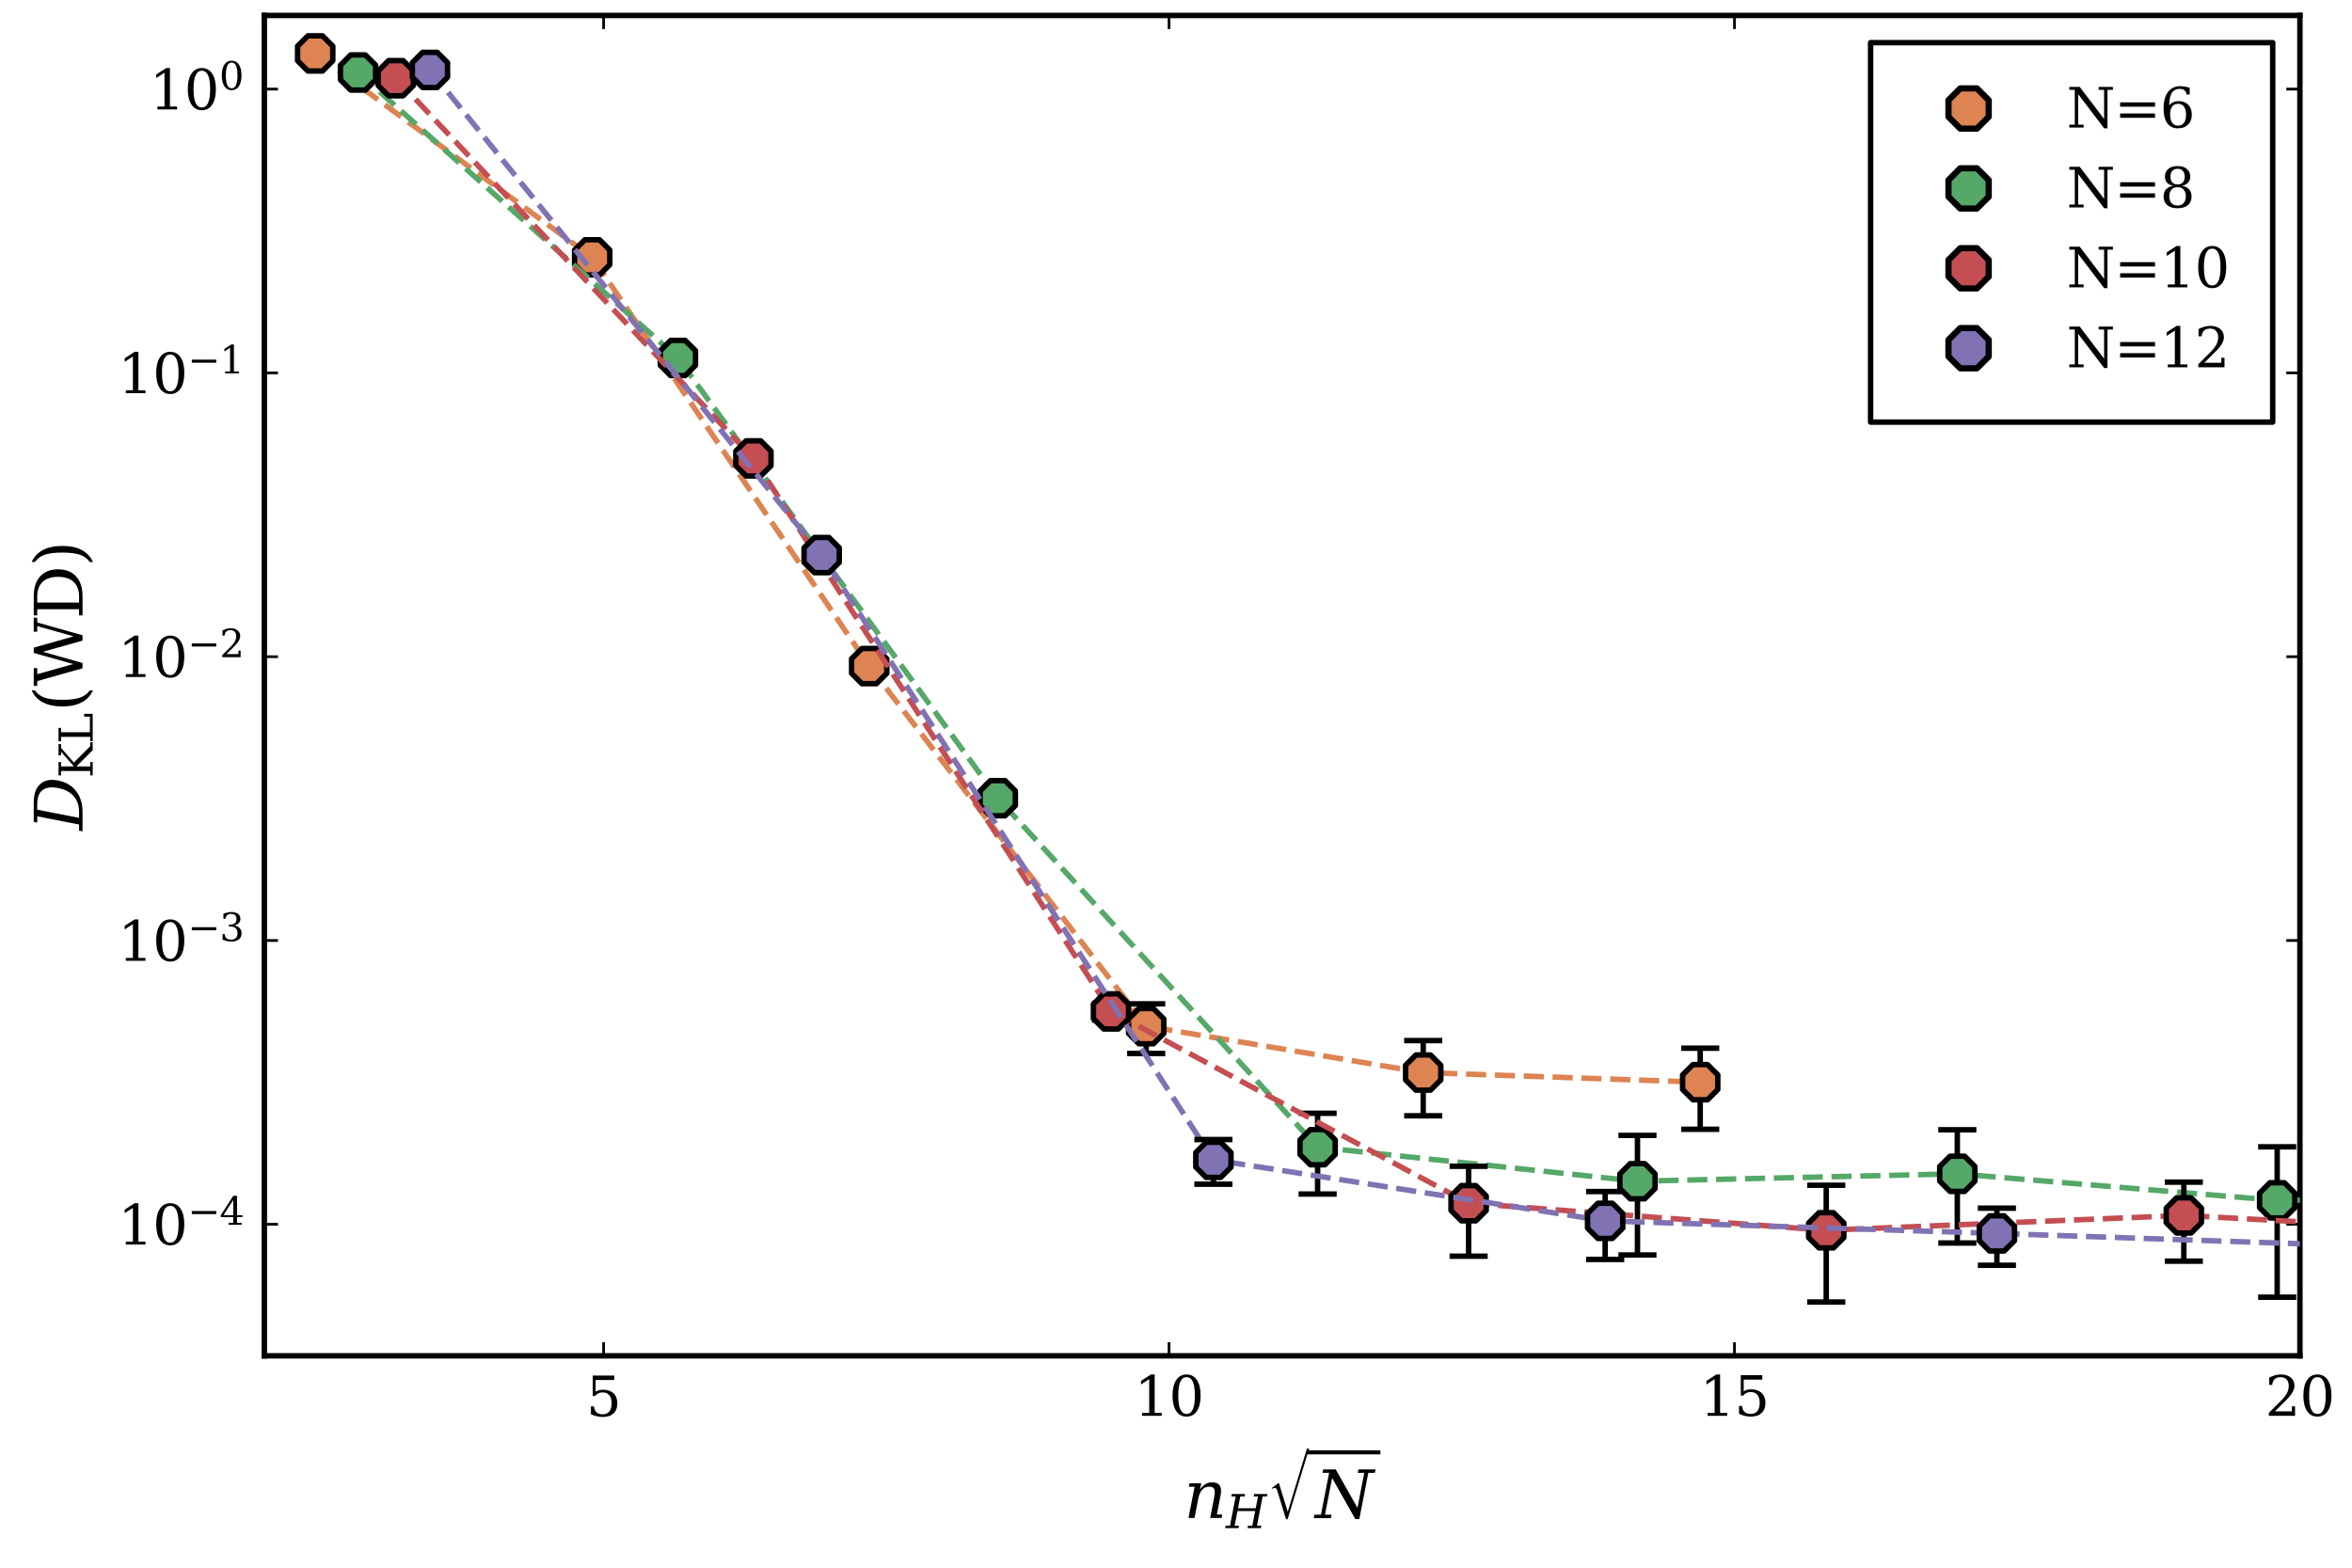 <?xml version="1.0" encoding="utf-8" standalone="no"?>
<!DOCTYPE svg PUBLIC "-//W3C//DTD SVG 1.1//EN"
  "http://www.w3.org/Graphics/SVG/1.1/DTD/svg11.dtd">
<svg xmlns:xlink="http://www.w3.org/1999/xlink" width="432pt" height="288pt" viewBox="0 0 432 288" xmlns="http://www.w3.org/2000/svg" version="1.1">
 <defs>
  <style type="text/css">*{stroke-linejoin: round; stroke-linecap: butt}</style>
 </defs>
 <g id="figure_1">
  <g id="patch_1">
   <path d="M 0 288 
L 432 288 
L 432 0 
L 0 0 
z
" style="fill: #ffffff"/>
  </g>
  <g id="axes_1">
   <g id="patch_2">
    <path d="M 48.555 249.081 
L 422.432 249.081 
L 422.432 2.835 
L 48.555 2.835 
z
" style="fill: #ffffff"/>
   </g>
   <g id="line2d_1">
    <path d="M 57.891 9.817 
L 108.769 47.278 
L 159.648 122.365 
L 210.526 188.517 
L 261.404 197.041 
L 312.283 198.807 
" clip-path="url(#p090e26572b)" style="fill: none; stroke-dasharray: 3.7,1.6; stroke-dashoffset: 0; stroke: #dd8452"/>
   </g>
   <g id="matplotlib.axis_1">
    <g id="xtick_1">
     <g id="line2d_2">
      <defs>
       <path id="md52528c9bd" d="M 0 0 
L 0 -2.5 
" style="stroke: #000000; stroke-width: 0.5"/>
      </defs>
      <g>
       <use xlink:href="#md52528c9bd" x="110.868" y="249.081" style="stroke: #000000; stroke-width: 0.5"/>
      </g>
     </g>
     <g id="line2d_3">
      <defs>
       <path id="mc3a4514adc" d="M 0 0 
L 0 2.5 
" style="stroke: #000000; stroke-width: 0.5"/>
      </defs>
      <g>
       <use xlink:href="#mc3a4514adc" x="110.868" y="2.835" style="stroke: #000000; stroke-width: 0.5"/>
      </g>
     </g>
     <g id="text_1">
      <!-- $5$ -->
      <g transform="translate(107.668 260.18) scale(0.1 -0.1)">
       <defs>
        <path id="DejaVuSerif-35" d="M 3219 4666 
L 3219 4153 
L 1081 4153 
L 1081 2816 
Q 1244 2928 1461 2984 
Q 1678 3041 1947 3041 
Q 2703 3041 3140 2622 
Q 3578 2203 3578 1478 
Q 3578 738 3136 323 
Q 2694 -91 1894 -91 
Q 1572 -91 1234 -12 
Q 897 66 544 225 
L 544 1131 
L 897 1131 
Q 925 688 1179 453 
Q 1434 219 1894 219 
Q 2388 219 2653 544 
Q 2919 869 2919 1478 
Q 2919 2084 2655 2407 
Q 2391 2731 1894 2731 
Q 1613 2731 1398 2631 
Q 1184 2531 1019 2322 
L 750 2322 
L 750 4666 
L 3219 4666 
z
" transform="scale(0.016)"/>
       </defs>
       <use xlink:href="#DejaVuSerif-35" transform="translate(0 0.094)"/>
      </g>
     </g>
    </g>
    <g id="xtick_2">
     <g id="line2d_4">
      <g>
       <use xlink:href="#md52528c9bd" x="214.723" y="249.081" style="stroke: #000000; stroke-width: 0.5"/>
      </g>
     </g>
     <g id="line2d_5">
      <g>
       <use xlink:href="#mc3a4514adc" x="214.723" y="2.835" style="stroke: #000000; stroke-width: 0.5"/>
      </g>
     </g>
     <g id="text_2">
      <!-- $10$ -->
      <g transform="translate(208.323 260.18) scale(0.1 -0.1)">
       <defs>
        <path id="DejaVuSerif-31" d="M 909 0 
L 909 331 
L 1722 331 
L 1722 4213 
L 781 3603 
L 781 4013 
L 1919 4750 
L 2350 4750 
L 2350 331 
L 3163 331 
L 3163 0 
L 909 0 
z
" transform="scale(0.016)"/>
        <path id="DejaVuSerif-30" d="M 2034 219 
Q 2513 219 2750 744 
Q 2988 1269 2988 2328 
Q 2988 3391 2750 3916 
Q 2513 4441 2034 4441 
Q 1556 4441 1318 3916 
Q 1081 3391 1081 2328 
Q 1081 1269 1318 744 
Q 1556 219 2034 219 
z
M 2034 -91 
Q 1275 -91 848 546 
Q 422 1184 422 2328 
Q 422 3475 848 4112 
Q 1275 4750 2034 4750 
Q 2797 4750 3222 4112 
Q 3647 3475 3647 2328 
Q 3647 1184 3222 546 
Q 2797 -91 2034 -91 
z
" transform="scale(0.016)"/>
       </defs>
       <use xlink:href="#DejaVuSerif-31" transform="translate(0 0.781)"/>
       <use xlink:href="#DejaVuSerif-30" transform="translate(63.623 0.781)"/>
      </g>
     </g>
    </g>
    <g id="xtick_3">
     <g id="line2d_6">
      <g>
       <use xlink:href="#md52528c9bd" x="318.577" y="249.081" style="stroke: #000000; stroke-width: 0.5"/>
      </g>
     </g>
     <g id="line2d_7">
      <g>
       <use xlink:href="#mc3a4514adc" x="318.577" y="2.835" style="stroke: #000000; stroke-width: 0.5"/>
      </g>
     </g>
     <g id="text_3">
      <!-- $15$ -->
      <g transform="translate(312.177 260.18) scale(0.1 -0.1)">
       <use xlink:href="#DejaVuSerif-31" transform="translate(0 0.781)"/>
       <use xlink:href="#DejaVuSerif-35" transform="translate(63.623 0.781)"/>
      </g>
     </g>
    </g>
    <g id="xtick_4">
     <g id="line2d_8">
      <g>
       <use xlink:href="#md52528c9bd" x="422.432" y="249.081" style="stroke: #000000; stroke-width: 0.5"/>
      </g>
     </g>
     <g id="line2d_9">
      <g>
       <use xlink:href="#mc3a4514adc" x="422.432" y="2.835" style="stroke: #000000; stroke-width: 0.5"/>
      </g>
     </g>
     <g id="text_4">
      <!-- $20$ -->
      <g transform="translate(416.032 260.18) scale(0.1 -0.1)">
       <defs>
        <path id="DejaVuSerif-32" d="M 819 3553 
L 469 3553 
L 469 4384 
Q 803 4563 1142 4656 
Q 1481 4750 1806 4750 
Q 2534 4750 2956 4397 
Q 3378 4044 3378 3438 
Q 3378 2753 2422 1800 
Q 2347 1728 2309 1691 
L 1131 513 
L 3078 513 
L 3078 1088 
L 3444 1088 
L 3444 0 
L 434 0 
L 434 341 
L 1850 1753 
Q 2319 2222 2519 2614 
Q 2719 3006 2719 3438 
Q 2719 3909 2473 4175 
Q 2228 4441 1797 4441 
Q 1350 4441 1106 4219 
Q 863 3997 819 3553 
z
" transform="scale(0.016)"/>
       </defs>
       <use xlink:href="#DejaVuSerif-32" transform="translate(0 0.781)"/>
       <use xlink:href="#DejaVuSerif-30" transform="translate(63.623 0.781)"/>
      </g>
     </g>
    </g>
    <g id="text_5">
     <!-- $n_H \sqrt{N}$ -->
     <g transform="translate(217.434 278.884) scale(0.12 -0.12)">
      <defs>
       <path id="DejaVuSerif-Italic-6e" d="M 450 0 
L 1031 2988 
L 481 2988 
L 544 3322 
L 1669 3322 
L 1556 2731 
Q 1781 3069 2068 3241 
Q 2356 3413 2694 3413 
Q 3244 3413 3444 3097 
Q 3563 2906 3563 2588 
Q 3563 2378 3509 2113 
L 3163 331 
L 3675 331 
L 3613 0 
L 2522 0 
L 2897 1931 
Q 2959 2253 2959 2469 
Q 2959 2659 2909 2769 
Q 2803 2994 2425 2994 
Q 2025 2994 1759 2701 
Q 1494 2409 1384 1850 
L 1025 0 
L 450 0 
z
" transform="scale(0.016)"/>
       <path id="DejaVuSerif-Italic-48" d="M -97 0 
L -34 331 
L 559 331 
L 1338 4331 
L 744 4331 
L 809 4666 
L 2631 4666 
L 2566 4331 
L 1972 4331 
L 1659 2719 
L 4078 2719 
L 4391 4331 
L 3797 4331 
L 3863 4666 
L 5684 4666 
L 5619 4331 
L 5025 4331 
L 4247 331 
L 4841 331 
L 4778 0 
L 2956 0 
L 3019 331 
L 3616 331 
L 4003 2338 
L 1584 2338 
L 1194 331 
L 1788 331 
L 1725 0 
L -97 0 
z
" transform="scale(0.016)"/>
       <path id="STIXSizeOneSym-Regular-221a" d="M 6970 9933 
L 3373 -1888 
L 3104 -1888 
L 1626 2918 
Q 1555 3149 1465 3251 
Q 1376 3354 1229 3354 
Q 1011 3354 794 3181 
L 717 3309 
L 1766 4115 
L 1926 4115 
L 3379 -602 
L 3405 -602 
L 6605 9933 
L 6970 9933 
z
" transform="scale(0.016)"/>
       <path id="DejaVuSerif-Italic-4e" d="M -128 0 
L -66 331 
L 563 331 
L 1341 4331 
L 713 4331 
L 778 4666 
L 1975 4666 
L 4056 984 
L 4706 4331 
L 4081 4331 
L 4147 4666 
L 5784 4666 
L 5719 4331 
L 5091 4331 
L 4231 -91 
L 3853 -91 
L 1631 3841 
L 947 331 
L 1575 331 
L 1513 0 
L -128 0 
z
" transform="scale(0.016)"/>
      </defs>
      <use xlink:href="#DejaVuSerif-Italic-6e" transform="translate(0 0.141)"/>
      <use xlink:href="#DejaVuSerif-Italic-48" transform="translate(64.404 -15.431) scale(0.7)"/>
      <use xlink:href="#STIXSizeOneSym-Regular-221a" transform="translate(128.045 15.531) scale(0.572)"/>
      <use xlink:href="#DejaVuSerif-Italic-4e" transform="translate(200.926 -0.156)"/>
      <path d="M 188.426 97.5 
L 188.426 103.75 
L 300.926 103.75 
L 300.926 97.5 
L 188.426 97.5 
z
"/>
     </g>
    </g>
   </g>
   <g id="matplotlib.axis_2">
    <g id="ytick_1">
     <g id="line2d_10">
      <defs>
       <path id="m52afc3d571" d="M 0 0 
L 2.5 0 
" style="stroke: #000000; stroke-width: 0.5"/>
      </defs>
      <g>
       <use xlink:href="#m52afc3d571" x="48.555" y="224.91" style="stroke: #000000; stroke-width: 0.5"/>
      </g>
     </g>
     <g id="line2d_11">
      <defs>
       <path id="m17c7616ea0" d="M 0 0 
L -2.5 0 
" style="stroke: #000000; stroke-width: 0.5"/>
      </defs>
      <g>
       <use xlink:href="#m17c7616ea0" x="422.432" y="224.91" style="stroke: #000000; stroke-width: 0.5"/>
      </g>
     </g>
     <g id="text_6">
      <!-- $10^{-4}$ -->
      <g transform="translate(21.655 228.71) scale(0.1 -0.1)">
       <defs>
        <path id="DejaVuSerif-2212" d="M 678 2259 
L 4684 2259 
L 4684 1753 
L 678 1753 
L 678 2259 
z
" transform="scale(0.016)"/>
        <path id="DejaVuSerif-34" d="M 2234 1581 
L 2234 4063 
L 641 1581 
L 2234 1581 
z
M 3609 0 
L 1484 0 
L 1484 331 
L 2234 331 
L 2234 1247 
L 197 1247 
L 197 1588 
L 2241 4750 
L 2859 4750 
L 2859 1581 
L 3750 1581 
L 3750 1247 
L 2859 1247 
L 2859 331 
L 3609 331 
L 3609 0 
z
" transform="scale(0.016)"/>
       </defs>
       <use xlink:href="#DejaVuSerif-31" transform="translate(0 0.713)"/>
       <use xlink:href="#DejaVuSerif-30" transform="translate(63.623 0.713)"/>
       <use xlink:href="#DejaVuSerif-2212" transform="translate(128.154 37.047) scale(0.7)"/>
       <use xlink:href="#DejaVuSerif-34" transform="translate(186.807 37.047) scale(0.7)"/>
      </g>
     </g>
    </g>
    <g id="ytick_2">
     <g id="line2d_12">
      <g>
       <use xlink:href="#m52afc3d571" x="48.555" y="172.775" style="stroke: #000000; stroke-width: 0.5"/>
      </g>
     </g>
     <g id="line2d_13">
      <g>
       <use xlink:href="#m17c7616ea0" x="422.432" y="172.775" style="stroke: #000000; stroke-width: 0.5"/>
      </g>
     </g>
     <g id="text_7">
      <!-- $10^{-3}$ -->
      <g transform="translate(21.655 176.575) scale(0.1 -0.1)">
       <defs>
        <path id="DejaVuSerif-33" d="M 622 4469 
Q 988 4606 1323 4678 
Q 1659 4750 1953 4750 
Q 2638 4750 3022 4454 
Q 3406 4159 3406 3634 
Q 3406 3213 3140 2930 
Q 2875 2647 2388 2547 
Q 2963 2466 3280 2130 
Q 3597 1794 3597 1259 
Q 3597 606 3158 257 
Q 2719 -91 1894 -91 
Q 1528 -91 1179 -12 
Q 831 66 488 225 
L 488 1131 
L 838 1131 
Q 869 681 1141 450 
Q 1413 219 1906 219 
Q 2384 219 2661 495 
Q 2938 772 2938 1253 
Q 2938 1803 2653 2086 
Q 2369 2369 1819 2369 
L 1522 2369 
L 1522 2688 
L 1678 2688 
Q 2225 2688 2498 2914 
Q 2772 3141 2772 3597 
Q 2772 4006 2547 4223 
Q 2322 4441 1900 4441 
Q 1478 4441 1245 4241 
Q 1013 4041 972 3647 
L 622 3647 
L 622 4469 
z
" transform="scale(0.016)"/>
       </defs>
       <use xlink:href="#DejaVuSerif-31" transform="translate(0 0.713)"/>
       <use xlink:href="#DejaVuSerif-30" transform="translate(63.623 0.713)"/>
       <use xlink:href="#DejaVuSerif-2212" transform="translate(128.154 37.047) scale(0.7)"/>
       <use xlink:href="#DejaVuSerif-33" transform="translate(186.807 37.047) scale(0.7)"/>
      </g>
     </g>
    </g>
    <g id="ytick_3">
     <g id="line2d_14">
      <g>
       <use xlink:href="#m52afc3d571" x="48.555" y="120.641" style="stroke: #000000; stroke-width: 0.5"/>
      </g>
     </g>
     <g id="line2d_15">
      <g>
       <use xlink:href="#m17c7616ea0" x="422.432" y="120.641" style="stroke: #000000; stroke-width: 0.5"/>
      </g>
     </g>
     <g id="text_8">
      <!-- $10^{-2}$ -->
      <g transform="translate(21.655 124.44) scale(0.1 -0.1)">
       <use xlink:href="#DejaVuSerif-31" transform="translate(0 0.713)"/>
       <use xlink:href="#DejaVuSerif-30" transform="translate(63.623 0.713)"/>
       <use xlink:href="#DejaVuSerif-2212" transform="translate(128.154 37.047) scale(0.7)"/>
       <use xlink:href="#DejaVuSerif-32" transform="translate(186.807 37.047) scale(0.7)"/>
      </g>
     </g>
    </g>
    <g id="ytick_4">
     <g id="line2d_16">
      <g>
       <use xlink:href="#m52afc3d571" x="48.555" y="68.506" style="stroke: #000000; stroke-width: 0.5"/>
      </g>
     </g>
     <g id="line2d_17">
      <g>
       <use xlink:href="#m17c7616ea0" x="422.432" y="68.506" style="stroke: #000000; stroke-width: 0.5"/>
      </g>
     </g>
     <g id="text_9">
      <!-- $10^{-1}$ -->
      <g transform="translate(21.655 72.305) scale(0.1 -0.1)">
       <use xlink:href="#DejaVuSerif-31" transform="translate(0 0.713)"/>
       <use xlink:href="#DejaVuSerif-30" transform="translate(63.623 0.713)"/>
       <use xlink:href="#DejaVuSerif-2212" transform="translate(128.154 37.047) scale(0.7)"/>
       <use xlink:href="#DejaVuSerif-31" transform="translate(186.807 37.047) scale(0.7)"/>
      </g>
     </g>
    </g>
    <g id="ytick_5">
     <g id="line2d_18">
      <g>
       <use xlink:href="#m52afc3d571" x="48.555" y="16.371" style="stroke: #000000; stroke-width: 0.5"/>
      </g>
     </g>
     <g id="line2d_19">
      <g>
       <use xlink:href="#m17c7616ea0" x="422.432" y="16.371" style="stroke: #000000; stroke-width: 0.5"/>
      </g>
     </g>
     <g id="text_10">
      <!-- $10^{0}$ -->
      <g transform="translate(27.455 20.17) scale(0.1 -0.1)">
       <use xlink:href="#DejaVuSerif-31" transform="translate(0 0.713)"/>
       <use xlink:href="#DejaVuSerif-30" transform="translate(63.623 0.713)"/>
       <use xlink:href="#DejaVuSerif-30" transform="translate(128.154 37.047) scale(0.7)"/>
      </g>
     </g>
    </g>
    <g id="text_11">
     <!-- $D_{\text{KL}}(\text{WD})$ -->
     <g transform="translate(15.159 152.538) rotate(-90) scale(0.12 -0.12)">
      <defs>
       <path id="DejaVuSerif-Italic-44" d="M 1194 331 
L 1775 331 
Q 2684 331 3271 850 
Q 3859 1369 4048 2337 
Q 4238 3306 3852 3818 
Q 3466 4331 2553 4331 
L 1972 4331 
L 1194 331 
z
M -97 0 
L -34 331 
L 559 331 
L 1338 4331 
L 744 4331 
L 809 4666 
L 2666 4666 
Q 3872 4666 4426 4050 
Q 4981 3434 4766 2338 
Q 4553 1238 3758 619 
Q 2963 0 1759 0 
L -97 0 
z
" transform="scale(0.016)"/>
       <path id="DejaVuSerif-4b" d="M 353 0 
L 353 331 
L 947 331 
L 947 4331 
L 353 4331 
L 353 4666 
L 2175 4666 
L 2175 4331 
L 1581 4331 
L 1581 2566 
L 3591 4331 
L 3084 4331 
L 3084 4666 
L 4634 4666 
L 4634 4331 
L 4109 4331 
L 2106 2572 
L 4347 331 
L 4878 331 
L 4878 0 
L 3794 0 
L 1581 2216 
L 1581 331 
L 2175 331 
L 2175 0 
L 353 0 
z
" transform="scale(0.016)"/>
       <path id="DejaVuSerif-4c" d="M 353 0 
L 353 331 
L 947 331 
L 947 4331 
L 353 4331 
L 353 4666 
L 2175 4666 
L 2175 4331 
L 1581 4331 
L 1581 384 
L 3713 384 
L 3713 1166 
L 4097 1166 
L 4097 0 
L 353 0 
z
" transform="scale(0.016)"/>
       <path id="DejaVuSerif-28" d="M 2041 -997 
Q 1281 -656 893 83 
Q 506 822 506 1931 
Q 506 3044 893 3783 
Q 1281 4522 2041 4863 
L 2041 4556 
Q 1559 4225 1350 3623 
Q 1141 3022 1141 1931 
Q 1141 844 1350 242 
Q 1559 -359 2041 -691 
L 2041 -997 
z
" transform="scale(0.016)"/>
       <path id="DejaVuSerif-57" d="M 4878 0 
L 4366 0 
L 3297 3794 
L 2228 0 
L 1716 0 
L 494 4331 
L 31 4331 
L 31 4666 
L 1734 4666 
L 1734 4331 
L 1153 4331 
L 2125 884 
L 3188 4666 
L 3694 4666 
L 4775 844 
L 5753 4331 
L 5216 4331 
L 5216 4666 
L 6559 4666 
L 6559 4331 
L 6100 4331 
L 4878 0 
z
" transform="scale(0.016)"/>
       <path id="DejaVuSerif-44" d="M 1581 331 
L 2163 331 
Q 3072 331 3558 850 
Q 4044 1369 4044 2338 
Q 4044 3306 3559 3818 
Q 3075 4331 2163 4331 
L 1581 4331 
L 1581 331 
z
M 353 0 
L 353 331 
L 947 331 
L 947 4331 
L 353 4331 
L 353 4666 
L 2209 4666 
Q 3416 4666 4089 4050 
Q 4763 3434 4763 2338 
Q 4763 1238 4088 619 
Q 3413 0 2209 0 
L 353 0 
z
" transform="scale(0.016)"/>
       <path id="DejaVuSerif-29" d="M 453 -997 
L 453 -691 
Q 934 -359 1145 242 
Q 1356 844 1356 1931 
Q 1356 3022 1145 3623 
Q 934 4225 453 4556 
L 453 4863 
Q 1216 4522 1603 3783 
Q 1991 3044 1991 1931 
Q 1991 822 1603 83 
Q 1216 -656 453 -997 
z
" transform="scale(0.016)"/>
      </defs>
      <use xlink:href="#DejaVuSerif-Italic-44" transform="translate(0 0.016)"/>
      <use xlink:href="#DejaVuSerif-4b" transform="translate(80.176 -15.556) scale(0.7)"/>
      <use xlink:href="#DejaVuSerif-4c" transform="translate(132.471 -15.556) scale(0.7)"/>
      <use xlink:href="#DejaVuSerif-28" transform="translate(181.55 0.016)"/>
      <use xlink:href="#DejaVuSerif-57" transform="translate(220.564 0.016)"/>
      <use xlink:href="#DejaVuSerif-44" transform="translate(323.347 0.016)"/>
      <use xlink:href="#DejaVuSerif-29" transform="translate(403.523 0.016)"/>
     </g>
    </g>
   </g>
   <g id="line2d_20">
    <path d="M 57.891 9.831 
L 57.891 9.804 
" clip-path="url(#p090e26572b)" style="fill: none; stroke: #000000"/>
   </g>
   <g id="line2d_21">
    <path d="M 108.769 47.318 
L 108.769 47.238 
" clip-path="url(#p090e26572b)" style="fill: none; stroke: #000000"/>
   </g>
   <g id="line2d_22">
    <path d="M 159.648 122.619 
L 159.648 122.114 
" clip-path="url(#p090e26572b)" style="fill: none; stroke: #000000"/>
   </g>
   <g id="line2d_23">
    <path d="M 210.526 193.531 
L 210.526 184.414 
" clip-path="url(#p090e26572b)" style="fill: none; stroke: #000000"/>
   </g>
   <g id="line2d_24">
    <path d="M 261.404 204.982 
L 261.404 191.173 
" clip-path="url(#p090e26572b)" style="fill: none; stroke: #000000"/>
   </g>
   <g id="line2d_25">
    <path d="M 312.283 207.461 
L 312.283 192.562 
" clip-path="url(#p090e26572b)" style="fill: none; stroke: #000000"/>
   </g>
   <g id="PathCollection_1">
    <defs>
     <path id="m29bba9c421" d="M 3.5 0 
L -3.5 -0 
" style="stroke: #000000"/>
    </defs>
    <g clip-path="url(#p090e26572b)">
     <use xlink:href="#m29bba9c421" x="57.891" y="9.831" style="stroke: #000000"/>
     <use xlink:href="#m29bba9c421" x="57.891" y="9.804" style="stroke: #000000"/>
    </g>
   </g>
   <g id="PathCollection_2">
    <g clip-path="url(#p090e26572b)">
     <use xlink:href="#m29bba9c421" x="108.769" y="47.318" style="stroke: #000000"/>
     <use xlink:href="#m29bba9c421" x="108.769" y="47.238" style="stroke: #000000"/>
    </g>
   </g>
   <g id="PathCollection_3">
    <g clip-path="url(#p090e26572b)">
     <use xlink:href="#m29bba9c421" x="159.648" y="122.619" style="stroke: #000000"/>
     <use xlink:href="#m29bba9c421" x="159.648" y="122.114" style="stroke: #000000"/>
    </g>
   </g>
   <g id="PathCollection_4">
    <g clip-path="url(#p090e26572b)">
     <use xlink:href="#m29bba9c421" x="210.526" y="193.531" style="stroke: #000000"/>
     <use xlink:href="#m29bba9c421" x="210.526" y="184.414" style="stroke: #000000"/>
    </g>
   </g>
   <g id="PathCollection_5">
    <g clip-path="url(#p090e26572b)">
     <use xlink:href="#m29bba9c421" x="261.404" y="204.982" style="stroke: #000000"/>
     <use xlink:href="#m29bba9c421" x="261.404" y="191.173" style="stroke: #000000"/>
    </g>
   </g>
   <g id="PathCollection_6">
    <g clip-path="url(#p090e26572b)">
     <use xlink:href="#m29bba9c421" x="312.283" y="207.461" style="stroke: #000000"/>
     <use xlink:href="#m29bba9c421" x="312.283" y="192.562" style="stroke: #000000"/>
    </g>
   </g>
   <g id="PathCollection_7">
    <defs>
     <path id="m9942cad979" d="M -1.339 -3.234 
L -3.234 -1.339 
L -3.234 1.339 
L -1.339 3.234 
L 1.339 3.234 
L 3.234 1.339 
L 3.234 -1.339 
L 1.339 -3.234 
z
" style="stroke: #000000"/>
    </defs>
    <g clip-path="url(#p090e26572b)">
     <use xlink:href="#m9942cad979" x="57.891" y="9.817" style="fill: #dd8452; stroke: #000000"/>
     <use xlink:href="#m9942cad979" x="108.769" y="47.278" style="fill: #dd8452; stroke: #000000"/>
     <use xlink:href="#m9942cad979" x="159.648" y="122.365" style="fill: #dd8452; stroke: #000000"/>
     <use xlink:href="#m9942cad979" x="210.526" y="188.517" style="fill: #dd8452; stroke: #000000"/>
     <use xlink:href="#m9942cad979" x="261.404" y="197.041" style="fill: #dd8452; stroke: #000000"/>
     <use xlink:href="#m9942cad979" x="312.283" y="198.807" style="fill: #dd8452; stroke: #000000"/>
    </g>
   </g>
   <g id="patch_3">
    <path d="M 48.555 249.081 
L 48.555 2.835 
" style="fill: none; stroke: #000000; stroke-linejoin: miter; stroke-linecap: square"/>
   </g>
   <g id="patch_4">
    <path d="M 422.432 249.081 
L 422.432 2.835 
" style="fill: none; stroke: #000000; stroke-linejoin: miter; stroke-linecap: square"/>
   </g>
   <g id="patch_5">
    <path d="M 48.555 249.081 
L 422.432 249.081 
" style="fill: none; stroke: #000000; stroke-linejoin: miter; stroke-linecap: square"/>
   </g>
   <g id="patch_6">
    <path d="M 48.555 2.835 
L 422.432 2.835 
" style="fill: none; stroke: #000000; stroke-linejoin: miter; stroke-linecap: square"/>
   </g>
   <g id="line2d_26">
    <path d="M 65.762 13.317 
L 124.511 65.77 
L 183.26 146.639 
L 242.01 210.748 
L 300.759 217.001 
L 359.508 215.642 
L 418.257 220.522 
L 433 220.388 
" clip-path="url(#p090e26572b)" style="fill: none; stroke-dasharray: 3.7,1.6; stroke-dashoffset: 0; stroke: #55a868"/>
   </g>
   <g id="line2d_27">
    <path d="M 65.762 13.333 
L 65.762 13.3 
" clip-path="url(#p090e26572b)" style="fill: none; stroke: #000000"/>
   </g>
   <g id="line2d_28">
    <path d="M 124.511 65.849 
L 124.511 65.691 
" clip-path="url(#p090e26572b)" style="fill: none; stroke: #000000"/>
   </g>
   <g id="line2d_29">
    <path d="M 183.26 147.166 
L 183.26 146.125 
" clip-path="url(#p090e26572b)" style="fill: none; stroke: #000000"/>
   </g>
   <g id="line2d_30">
    <path d="M 242.01 219.361 
L 242.01 204.523 
" clip-path="url(#p090e26572b)" style="fill: none; stroke: #000000"/>
   </g>
   <g id="line2d_31">
    <path d="M 300.759 230.556 
L 300.759 208.581 
" clip-path="url(#p090e26572b)" style="fill: none; stroke: #000000"/>
   </g>
   <g id="line2d_32">
    <path d="M 359.508 228.355 
L 359.508 207.549 
" clip-path="url(#p090e26572b)" style="fill: none; stroke: #000000"/>
   </g>
   <g id="line2d_33">
    <path d="M 418.257 238.307 
L 418.257 210.685 
" clip-path="url(#p090e26572b)" style="fill: none; stroke: #000000"/>
   </g>
   <g id="line2d_34">
    <path clip-path="url(#p090e26572b)" style="fill: none; stroke: #000000"/>
   </g>
   <g id="PathCollection_8">
    <g clip-path="url(#p090e26572b)">
     <use xlink:href="#m29bba9c421" x="65.762" y="13.333" style="stroke: #000000"/>
     <use xlink:href="#m29bba9c421" x="65.762" y="13.3" style="stroke: #000000"/>
    </g>
   </g>
   <g id="PathCollection_9">
    <g clip-path="url(#p090e26572b)">
     <use xlink:href="#m29bba9c421" x="124.511" y="65.849" style="stroke: #000000"/>
     <use xlink:href="#m29bba9c421" x="124.511" y="65.691" style="stroke: #000000"/>
    </g>
   </g>
   <g id="PathCollection_10">
    <g clip-path="url(#p090e26572b)">
     <use xlink:href="#m29bba9c421" x="183.26" y="147.166" style="stroke: #000000"/>
     <use xlink:href="#m29bba9c421" x="183.26" y="146.125" style="stroke: #000000"/>
    </g>
   </g>
   <g id="PathCollection_11">
    <g clip-path="url(#p090e26572b)">
     <use xlink:href="#m29bba9c421" x="242.01" y="219.361" style="stroke: #000000"/>
     <use xlink:href="#m29bba9c421" x="242.01" y="204.523" style="stroke: #000000"/>
    </g>
   </g>
   <g id="PathCollection_12">
    <g clip-path="url(#p090e26572b)">
     <use xlink:href="#m29bba9c421" x="300.759" y="230.556" style="stroke: #000000"/>
     <use xlink:href="#m29bba9c421" x="300.759" y="208.581" style="stroke: #000000"/>
    </g>
   </g>
   <g id="PathCollection_13">
    <g clip-path="url(#p090e26572b)">
     <use xlink:href="#m29bba9c421" x="359.508" y="228.355" style="stroke: #000000"/>
     <use xlink:href="#m29bba9c421" x="359.508" y="207.549" style="stroke: #000000"/>
    </g>
   </g>
   <g id="PathCollection_14">
    <g clip-path="url(#p090e26572b)">
     <use xlink:href="#m29bba9c421" x="418.257" y="238.307" style="stroke: #000000"/>
     <use xlink:href="#m29bba9c421" x="418.257" y="210.685" style="stroke: #000000"/>
    </g>
   </g>
   <g id="PathCollection_15">
    <g clip-path="url(#p090e26572b)">
     <use xlink:href="#m29bba9c421" x="477.006" y="235.418" style="stroke: #000000"/>
     <use xlink:href="#m29bba9c421" x="477.006" y="210.898" style="stroke: #000000"/>
    </g>
   </g>
   <g id="PathCollection_16">
    <defs>
     <path id="mccf9d327cd" d="M -1.339 -3.234 
L -3.234 -1.339 
L -3.234 1.339 
L -1.339 3.234 
L 1.339 3.234 
L 3.234 1.339 
L 3.234 -1.339 
L 1.339 -3.234 
z
" style="stroke: #000000"/>
    </defs>
    <g clip-path="url(#p090e26572b)">
     <use xlink:href="#mccf9d327cd" x="65.762" y="13.317" style="fill: #55a868; stroke: #000000"/>
     <use xlink:href="#mccf9d327cd" x="124.511" y="65.77" style="fill: #55a868; stroke: #000000"/>
     <use xlink:href="#mccf9d327cd" x="183.26" y="146.639" style="fill: #55a868; stroke: #000000"/>
     <use xlink:href="#mccf9d327cd" x="242.01" y="210.748" style="fill: #55a868; stroke: #000000"/>
     <use xlink:href="#mccf9d327cd" x="300.759" y="217.001" style="fill: #55a868; stroke: #000000"/>
     <use xlink:href="#mccf9d327cd" x="359.508" y="215.642" style="fill: #55a868; stroke: #000000"/>
     <use xlink:href="#mccf9d327cd" x="418.257" y="220.522" style="fill: #55a868; stroke: #000000"/>
     <use xlink:href="#mccf9d327cd" x="477.006" y="219.989" style="fill: #55a868; stroke: #000000"/>
    </g>
   </g>
   <g id="line2d_35">
    <path d="M 72.696 14.367 
L 138.38 84.214 
L 204.064 185.807 
L 269.747 221.039 
L 335.431 226.017 
L 401.114 223.284 
L 433 225.033 
" clip-path="url(#p090e26572b)" style="fill: none; stroke-dasharray: 3.7,1.6; stroke-dashoffset: 0; stroke: #c44e52"/>
   </g>
   <g id="line2d_36">
    <path d="M 72.696 14.388 
L 72.696 14.347 
" clip-path="url(#p090e26572b)" style="fill: none; stroke: #000000"/>
   </g>
   <g id="line2d_37">
    <path d="M 138.38 84.401 
L 138.38 84.029 
" clip-path="url(#p090e26572b)" style="fill: none; stroke: #000000"/>
   </g>
   <g id="line2d_38">
    <path d="M 204.064 187.391 
L 204.064 184.326 
" clip-path="url(#p090e26572b)" style="fill: none; stroke: #000000"/>
   </g>
   <g id="line2d_39">
    <path d="M 269.747 230.776 
L 269.747 214.253 
" clip-path="url(#p090e26572b)" style="fill: none; stroke: #000000"/>
   </g>
   <g id="line2d_40">
    <path d="M 335.431 239.199 
L 335.431 217.74 
" clip-path="url(#p090e26572b)" style="fill: none; stroke: #000000"/>
   </g>
   <g id="line2d_41">
    <path d="M 401.114 231.683 
L 401.114 217.172 
" clip-path="url(#p090e26572b)" style="fill: none; stroke: #000000"/>
   </g>
   <g id="line2d_42">
    <path clip-path="url(#p090e26572b)" style="fill: none; stroke: #000000"/>
   </g>
   <g id="line2d_43">
    <path clip-path="url(#p090e26572b)" style="fill: none; stroke: #000000"/>
   </g>
   <g id="line2d_44">
    <path clip-path="url(#p090e26572b)" style="fill: none; stroke: #000000"/>
   </g>
   <g id="line2d_45">
    <path clip-path="url(#p090e26572b)" style="fill: none; stroke: #000000"/>
   </g>
   <g id="PathCollection_17">
    <g clip-path="url(#p090e26572b)">
     <use xlink:href="#m29bba9c421" x="72.696" y="14.388" style="stroke: #000000"/>
     <use xlink:href="#m29bba9c421" x="72.696" y="14.347" style="stroke: #000000"/>
    </g>
   </g>
   <g id="PathCollection_18">
    <g clip-path="url(#p090e26572b)">
     <use xlink:href="#m29bba9c421" x="138.38" y="84.401" style="stroke: #000000"/>
     <use xlink:href="#m29bba9c421" x="138.38" y="84.029" style="stroke: #000000"/>
    </g>
   </g>
   <g id="PathCollection_19">
    <g clip-path="url(#p090e26572b)">
     <use xlink:href="#m29bba9c421" x="204.064" y="187.391" style="stroke: #000000"/>
     <use xlink:href="#m29bba9c421" x="204.064" y="184.326" style="stroke: #000000"/>
    </g>
   </g>
   <g id="PathCollection_20">
    <g clip-path="url(#p090e26572b)">
     <use xlink:href="#m29bba9c421" x="269.747" y="230.776" style="stroke: #000000"/>
     <use xlink:href="#m29bba9c421" x="269.747" y="214.253" style="stroke: #000000"/>
    </g>
   </g>
   <g id="PathCollection_21">
    <g clip-path="url(#p090e26572b)">
     <use xlink:href="#m29bba9c421" x="335.431" y="239.199" style="stroke: #000000"/>
     <use xlink:href="#m29bba9c421" x="335.431" y="217.74" style="stroke: #000000"/>
    </g>
   </g>
   <g id="PathCollection_22">
    <g clip-path="url(#p090e26572b)">
     <use xlink:href="#m29bba9c421" x="401.114" y="231.683" style="stroke: #000000"/>
     <use xlink:href="#m29bba9c421" x="401.114" y="217.172" style="stroke: #000000"/>
    </g>
   </g>
   <g id="PathCollection_23">
    <g clip-path="url(#p090e26572b)">
     <use xlink:href="#m29bba9c421" x="466.798" y="238.857" style="stroke: #000000"/>
     <use xlink:href="#m29bba9c421" x="466.798" y="219.097" style="stroke: #000000"/>
    </g>
   </g>
   <g id="PathCollection_24">
    <g clip-path="url(#p090e26572b)">
     <use xlink:href="#m29bba9c421" x="532.482" y="232.001" style="stroke: #000000"/>
     <use xlink:href="#m29bba9c421" x="532.482" y="214.589" style="stroke: #000000"/>
    </g>
   </g>
   <g id="PathCollection_25">
    <g clip-path="url(#p090e26572b)">
     <use xlink:href="#m29bba9c421" x="598.165" y="242.112" style="stroke: #000000"/>
     <use xlink:href="#m29bba9c421" x="598.165" y="219.752" style="stroke: #000000"/>
    </g>
   </g>
   <g id="PathCollection_26">
    <g clip-path="url(#p090e26572b)">
     <use xlink:href="#m29bba9c421" x="663.849" y="231.355" style="stroke: #000000"/>
     <use xlink:href="#m29bba9c421" x="663.849" y="216.545" style="stroke: #000000"/>
    </g>
   </g>
   <g id="PathCollection_27">
    <defs>
     <path id="mb28b556bd0" d="M -1.339 -3.234 
L -3.234 -1.339 
L -3.234 1.339 
L -1.339 3.234 
L 1.339 3.234 
L 3.234 1.339 
L 3.234 -1.339 
L 1.339 -3.234 
z
" style="stroke: #000000"/>
    </defs>
    <g clip-path="url(#p090e26572b)">
     <use xlink:href="#mb28b556bd0" x="72.696" y="14.367" style="fill: #c44e52; stroke: #000000"/>
     <use xlink:href="#mb28b556bd0" x="138.38" y="84.214" style="fill: #c44e52; stroke: #000000"/>
     <use xlink:href="#mb28b556bd0" x="204.064" y="185.807" style="fill: #c44e52; stroke: #000000"/>
     <use xlink:href="#mb28b556bd0" x="269.747" y="221.039" style="fill: #c44e52; stroke: #000000"/>
     <use xlink:href="#mb28b556bd0" x="335.431" y="226.017" style="fill: #c44e52; stroke: #000000"/>
     <use xlink:href="#mb28b556bd0" x="401.114" y="223.284" style="fill: #c44e52; stroke: #000000"/>
     <use xlink:href="#mb28b556bd0" x="466.798" y="226.886" style="fill: #c44e52; stroke: #000000"/>
     <use xlink:href="#mb28b556bd0" x="532.482" y="221.661" style="fill: #c44e52; stroke: #000000"/>
     <use xlink:href="#mb28b556bd0" x="598.165" y="228.277" style="fill: #c44e52; stroke: #000000"/>
     <use xlink:href="#mb28b556bd0" x="663.849" y="222.76" style="fill: #c44e52; stroke: #000000"/>
    </g>
   </g>
   <g id="line2d_46">
    <path d="M 78.966 12.847 
L 150.918 101.971 
L 222.871 213.076 
L 294.824 224.284 
L 366.777 226.59 
L 433 228.851 
" clip-path="url(#p090e26572b)" style="fill: none; stroke-dasharray: 3.7,1.6; stroke-dashoffset: 0; stroke: #8172b3"/>
   </g>
   <g id="line2d_47">
    <path d="M 78.966 12.858 
L 78.966 12.835 
" clip-path="url(#p090e26572b)" style="fill: none; stroke: #000000"/>
   </g>
   <g id="line2d_48">
    <path d="M 150.918 102.293 
L 150.918 101.653 
" clip-path="url(#p090e26572b)" style="fill: none; stroke: #000000"/>
   </g>
   <g id="line2d_49">
    <path d="M 222.871 217.546 
L 222.871 209.344 
" clip-path="url(#p090e26572b)" style="fill: none; stroke: #000000"/>
   </g>
   <g id="line2d_50">
    <path d="M 294.824 231.372 
L 294.824 218.894 
" clip-path="url(#p090e26572b)" style="fill: none; stroke: #000000"/>
   </g>
   <g id="line2d_51">
    <path d="M 366.777 232.44 
L 366.777 221.946 
" clip-path="url(#p090e26572b)" style="fill: none; stroke: #000000"/>
   </g>
   <g id="line2d_52">
    <path clip-path="url(#p090e26572b)" style="fill: none; stroke: #000000"/>
   </g>
   <g id="line2d_53">
    <path clip-path="url(#p090e26572b)" style="fill: none; stroke: #000000"/>
   </g>
   <g id="line2d_54">
    <path clip-path="url(#p090e26572b)" style="fill: none; stroke: #000000"/>
   </g>
   <g id="line2d_55">
    <path clip-path="url(#p090e26572b)" style="fill: none; stroke: #000000"/>
   </g>
   <g id="line2d_56">
    <path clip-path="url(#p090e26572b)" style="fill: none; stroke: #000000"/>
   </g>
   <g id="line2d_57">
    <path clip-path="url(#p090e26572b)" style="fill: none; stroke: #000000"/>
   </g>
   <g id="line2d_58">
    <path clip-path="url(#p090e26572b)" style="fill: none; stroke: #000000"/>
   </g>
   <g id="PathCollection_28">
    <g clip-path="url(#p090e26572b)">
     <use xlink:href="#m29bba9c421" x="78.966" y="12.858" style="stroke: #000000"/>
     <use xlink:href="#m29bba9c421" x="78.966" y="12.835" style="stroke: #000000"/>
    </g>
   </g>
   <g id="PathCollection_29">
    <g clip-path="url(#p090e26572b)">
     <use xlink:href="#m29bba9c421" x="150.918" y="102.293" style="stroke: #000000"/>
     <use xlink:href="#m29bba9c421" x="150.918" y="101.653" style="stroke: #000000"/>
    </g>
   </g>
   <g id="PathCollection_30">
    <g clip-path="url(#p090e26572b)">
     <use xlink:href="#m29bba9c421" x="222.871" y="217.546" style="stroke: #000000"/>
     <use xlink:href="#m29bba9c421" x="222.871" y="209.344" style="stroke: #000000"/>
    </g>
   </g>
   <g id="PathCollection_31">
    <g clip-path="url(#p090e26572b)">
     <use xlink:href="#m29bba9c421" x="294.824" y="231.372" style="stroke: #000000"/>
     <use xlink:href="#m29bba9c421" x="294.824" y="218.894" style="stroke: #000000"/>
    </g>
   </g>
   <g id="PathCollection_32">
    <g clip-path="url(#p090e26572b)">
     <use xlink:href="#m29bba9c421" x="366.777" y="232.44" style="stroke: #000000"/>
     <use xlink:href="#m29bba9c421" x="366.777" y="221.946" style="stroke: #000000"/>
    </g>
   </g>
   <g id="PathCollection_33">
    <g clip-path="url(#p090e26572b)">
     <use xlink:href="#m29bba9c421" x="438.729" y="239.352" style="stroke: #000000"/>
     <use xlink:href="#m29bba9c421" x="438.729" y="221.991" style="stroke: #000000"/>
    </g>
   </g>
   <g id="PathCollection_34">
    <g clip-path="url(#p090e26572b)">
     <use xlink:href="#m29bba9c421" x="510.682" y="226.551" style="stroke: #000000"/>
     <use xlink:href="#m29bba9c421" x="510.682" y="215.977" style="stroke: #000000"/>
    </g>
   </g>
   <g id="PathCollection_35">
    <g clip-path="url(#p090e26572b)">
     <use xlink:href="#m29bba9c421" x="582.635" y="231.143" style="stroke: #000000"/>
     <use xlink:href="#m29bba9c421" x="582.635" y="220.502" style="stroke: #000000"/>
    </g>
   </g>
   <g id="PathCollection_36">
    <g clip-path="url(#p090e26572b)">
     <use xlink:href="#m29bba9c421" x="654.588" y="230.677" style="stroke: #000000"/>
     <use xlink:href="#m29bba9c421" x="654.588" y="219.34" style="stroke: #000000"/>
    </g>
   </g>
   <g id="PathCollection_37">
    <g clip-path="url(#p090e26572b)">
     <use xlink:href="#m29bba9c421" x="726.541" y="233.645" style="stroke: #000000"/>
     <use xlink:href="#m29bba9c421" x="726.541" y="220.894" style="stroke: #000000"/>
    </g>
   </g>
   <g id="PathCollection_38">
    <g clip-path="url(#p090e26572b)">
     <use xlink:href="#m29bba9c421" x="798.493" y="236.222" style="stroke: #000000"/>
     <use xlink:href="#m29bba9c421" x="798.493" y="222.642" style="stroke: #000000"/>
    </g>
   </g>
   <g id="PathCollection_39">
    <g clip-path="url(#p090e26572b)">
     <use xlink:href="#m29bba9c421" x="870.446" y="230.285" style="stroke: #000000"/>
     <use xlink:href="#m29bba9c421" x="870.446" y="218.061" style="stroke: #000000"/>
    </g>
   </g>
   <g id="PathCollection_40">
    <defs>
     <path id="m4d31951e1a" d="M -1.339 -3.234 
L -3.234 -1.339 
L -3.234 1.339 
L -1.339 3.234 
L 1.339 3.234 
L 3.234 1.339 
L 3.234 -1.339 
L 1.339 -3.234 
z
" style="stroke: #000000"/>
    </defs>
    <g clip-path="url(#p090e26572b)">
     <use xlink:href="#m4d31951e1a" x="78.966" y="12.847" style="fill: #8172b3; stroke: #000000"/>
     <use xlink:href="#m4d31951e1a" x="150.918" y="101.971" style="fill: #8172b3; stroke: #000000"/>
     <use xlink:href="#m4d31951e1a" x="222.871" y="213.076" style="fill: #8172b3; stroke: #000000"/>
     <use xlink:href="#m4d31951e1a" x="294.824" y="224.284" style="fill: #8172b3; stroke: #000000"/>
     <use xlink:href="#m4d31951e1a" x="366.777" y="226.59" style="fill: #8172b3; stroke: #000000"/>
     <use xlink:href="#m4d31951e1a" x="438.729" y="229.047" style="fill: #8172b3; stroke: #000000"/>
     <use xlink:href="#m4d31951e1a" x="510.682" y="220.652" style="fill: #8172b3; stroke: #000000"/>
     <use xlink:href="#m4d31951e1a" x="582.635" y="225.203" style="fill: #8172b3; stroke: #000000"/>
     <use xlink:href="#m4d31951e1a" x="654.588" y="224.306" style="fill: #8172b3; stroke: #000000"/>
     <use xlink:href="#m4d31951e1a" x="726.541" y="226.383" style="fill: #8172b3; stroke: #000000"/>
     <use xlink:href="#m4d31951e1a" x="798.493" y="228.429" style="fill: #8172b3; stroke: #000000"/>
     <use xlink:href="#m4d31951e1a" x="870.446" y="223.358" style="fill: #8172b3; stroke: #000000"/>
    </g>
   </g>
   <g id="legend_1">
    <g id="patch_7">
     <path d="M 343.578 77.547 
L 417.432 77.547 
L 417.432 7.835 
L 343.578 7.835 
z
" style="fill: #ffffff; stroke: #000000; stroke-linejoin: miter"/>
    </g>
    <g id="line2d_59">
     <path d="M 351.578 19.933 
L 361.578 19.933 
L 371.578 19.933 
" style="fill: none"/>
     <defs>
      <path id="ma267cb3fa2" d="M -1.531 -3.696 
L -3.696 -1.531 
L -3.696 1.531 
L -1.531 3.696 
L 1.531 3.696 
L 3.696 1.531 
L 3.696 -1.531 
L 1.531 -3.696 
z
" style="stroke: #000000; stroke-width: 1.143; stroke-linejoin: miter"/>
     </defs>
     <g>
      <use xlink:href="#ma267cb3fa2" x="361.578" y="19.933" style="fill: #dd8452; stroke: #000000; stroke-width: 1.143; stroke-linejoin: miter"/>
     </g>
    </g>
    <g id="text_12">
     <!-- N=6 -->
     <g transform="translate(379.578 23.433) scale(0.1 -0.1)">
      <defs>
       <path id="DejaVuSerif-4e" d="M 313 0 
L 313 331 
L 941 331 
L 941 4331 
L 313 4331 
L 313 4666 
L 1509 4666 
L 4306 984 
L 4306 4331 
L 3681 4331 
L 3681 4666 
L 5319 4666 
L 5319 4331 
L 4691 4331 
L 4691 -91 
L 4313 -91 
L 1325 3841 
L 1325 331 
L 1953 331 
L 1953 0 
L 313 0 
z
" transform="scale(0.016)"/>
       <path id="DejaVuSerif-3d" d="M 678 2894 
L 4684 2894 
L 4684 2394 
L 678 2394 
L 678 2894 
z
M 678 1619 
L 4684 1619 
L 4684 1119 
L 678 1119 
L 678 1619 
z
" transform="scale(0.016)"/>
       <path id="DejaVuSerif-36" d="M 2094 219 
Q 2534 219 2771 542 
Q 3009 866 3009 1472 
Q 3009 2078 2771 2401 
Q 2534 2725 2094 2725 
Q 1647 2725 1412 2412 
Q 1178 2100 1178 1509 
Q 1178 888 1415 553 
Q 1653 219 2094 219 
z
M 1075 2569 
Q 1288 2803 1556 2918 
Q 1825 3034 2163 3034 
Q 2859 3034 3264 2615 
Q 3669 2197 3669 1472 
Q 3669 763 3233 336 
Q 2797 -91 2069 -91 
Q 1278 -91 853 498 
Q 428 1088 428 2181 
Q 428 3406 931 4078 
Q 1434 4750 2350 4750 
Q 2597 4750 2869 4703 
Q 3141 4656 3425 4563 
L 3425 3794 
L 3072 3794 
Q 3034 4109 2831 4275 
Q 2628 4441 2284 4441 
Q 1678 4441 1381 3981 
Q 1084 3522 1075 2569 
z
" transform="scale(0.016)"/>
      </defs>
      <use xlink:href="#DejaVuSerif-4e"/>
      <use xlink:href="#DejaVuSerif-3d" x="87.5"/>
      <use xlink:href="#DejaVuSerif-36" x="171.289"/>
     </g>
    </g>
    <g id="line2d_60">
     <path d="M 351.578 34.611 
L 361.578 34.611 
L 371.578 34.611 
" style="fill: none"/>
     <defs>
      <path id="m965d2d61c4" d="M -1.531 -3.696 
L -3.696 -1.531 
L -3.696 1.531 
L -1.531 3.696 
L 1.531 3.696 
L 3.696 1.531 
L 3.696 -1.531 
L 1.531 -3.696 
z
" style="stroke: #000000; stroke-width: 1.143; stroke-linejoin: miter"/>
     </defs>
     <g>
      <use xlink:href="#m965d2d61c4" x="361.578" y="34.611" style="fill: #55a868; stroke: #000000; stroke-width: 1.143; stroke-linejoin: miter"/>
     </g>
    </g>
    <g id="text_13">
     <!-- N=8 -->
     <g transform="translate(379.578 38.111) scale(0.1 -0.1)">
      <defs>
       <path id="DejaVuSerif-38" d="M 2981 1275 
Q 2981 1775 2732 2051 
Q 2484 2328 2034 2328 
Q 1584 2328 1336 2051 
Q 1088 1775 1088 1275 
Q 1088 772 1336 495 
Q 1584 219 2034 219 
Q 2484 219 2732 495 
Q 2981 772 2981 1275 
z
M 2853 3541 
Q 2853 3966 2637 4203 
Q 2422 4441 2034 4441 
Q 1650 4441 1433 4203 
Q 1216 3966 1216 3541 
Q 1216 3113 1433 2875 
Q 1650 2638 2034 2638 
Q 2422 2638 2637 2875 
Q 2853 3113 2853 3541 
z
M 2516 2484 
Q 3047 2413 3344 2092 
Q 3641 1772 3641 1275 
Q 3641 619 3225 264 
Q 2809 -91 2034 -91 
Q 1263 -91 845 264 
Q 428 619 428 1275 
Q 428 1772 725 2092 
Q 1022 2413 1556 2484 
Q 1084 2569 832 2842 
Q 581 3116 581 3541 
Q 581 4103 968 4426 
Q 1356 4750 2034 4750 
Q 2713 4750 3100 4426 
Q 3488 4103 3488 3541 
Q 3488 3116 3236 2842 
Q 2984 2569 2516 2484 
z
" transform="scale(0.016)"/>
      </defs>
      <use xlink:href="#DejaVuSerif-4e"/>
      <use xlink:href="#DejaVuSerif-3d" x="87.5"/>
      <use xlink:href="#DejaVuSerif-38" x="171.289"/>
     </g>
    </g>
    <g id="line2d_61">
     <path d="M 351.578 49.289 
L 361.578 49.289 
L 371.578 49.289 
" style="fill: none"/>
     <defs>
      <path id="m99a1b2a724" d="M -1.531 -3.696 
L -3.696 -1.531 
L -3.696 1.531 
L -1.531 3.696 
L 1.531 3.696 
L 3.696 1.531 
L 3.696 -1.531 
L 1.531 -3.696 
z
" style="stroke: #000000; stroke-width: 1.143; stroke-linejoin: miter"/>
     </defs>
     <g>
      <use xlink:href="#m99a1b2a724" x="361.578" y="49.289" style="fill: #c44e52; stroke: #000000; stroke-width: 1.143; stroke-linejoin: miter"/>
     </g>
    </g>
    <g id="text_14">
     <!-- N=10 -->
     <g transform="translate(379.578 52.789) scale(0.1 -0.1)">
      <use xlink:href="#DejaVuSerif-4e"/>
      <use xlink:href="#DejaVuSerif-3d" x="87.5"/>
      <use xlink:href="#DejaVuSerif-31" x="171.289"/>
      <use xlink:href="#DejaVuSerif-30" x="234.912"/>
     </g>
    </g>
    <g id="line2d_62">
     <path d="M 351.578 63.967 
L 361.578 63.967 
L 371.578 63.967 
" style="fill: none"/>
     <defs>
      <path id="m1bc65c87a5" d="M -1.531 -3.696 
L -3.696 -1.531 
L -3.696 1.531 
L -1.531 3.696 
L 1.531 3.696 
L 3.696 1.531 
L 3.696 -1.531 
L 1.531 -3.696 
z
" style="stroke: #000000; stroke-width: 1.143; stroke-linejoin: miter"/>
     </defs>
     <g>
      <use xlink:href="#m1bc65c87a5" x="361.578" y="63.967" style="fill: #8172b3; stroke: #000000; stroke-width: 1.143; stroke-linejoin: miter"/>
     </g>
    </g>
    <g id="text_15">
     <!-- N=12 -->
     <g transform="translate(379.578 67.467) scale(0.1 -0.1)">
      <use xlink:href="#DejaVuSerif-4e"/>
      <use xlink:href="#DejaVuSerif-3d" x="87.5"/>
      <use xlink:href="#DejaVuSerif-31" x="171.289"/>
      <use xlink:href="#DejaVuSerif-32" x="234.912"/>
     </g>
    </g>
   </g>
  </g>
 </g>
 <defs>
  <clipPath id="p090e26572b">
   <rect x="48.555" y="2.835" width="373.878" height="246.247"/>
  </clipPath>
 </defs>
</svg>
